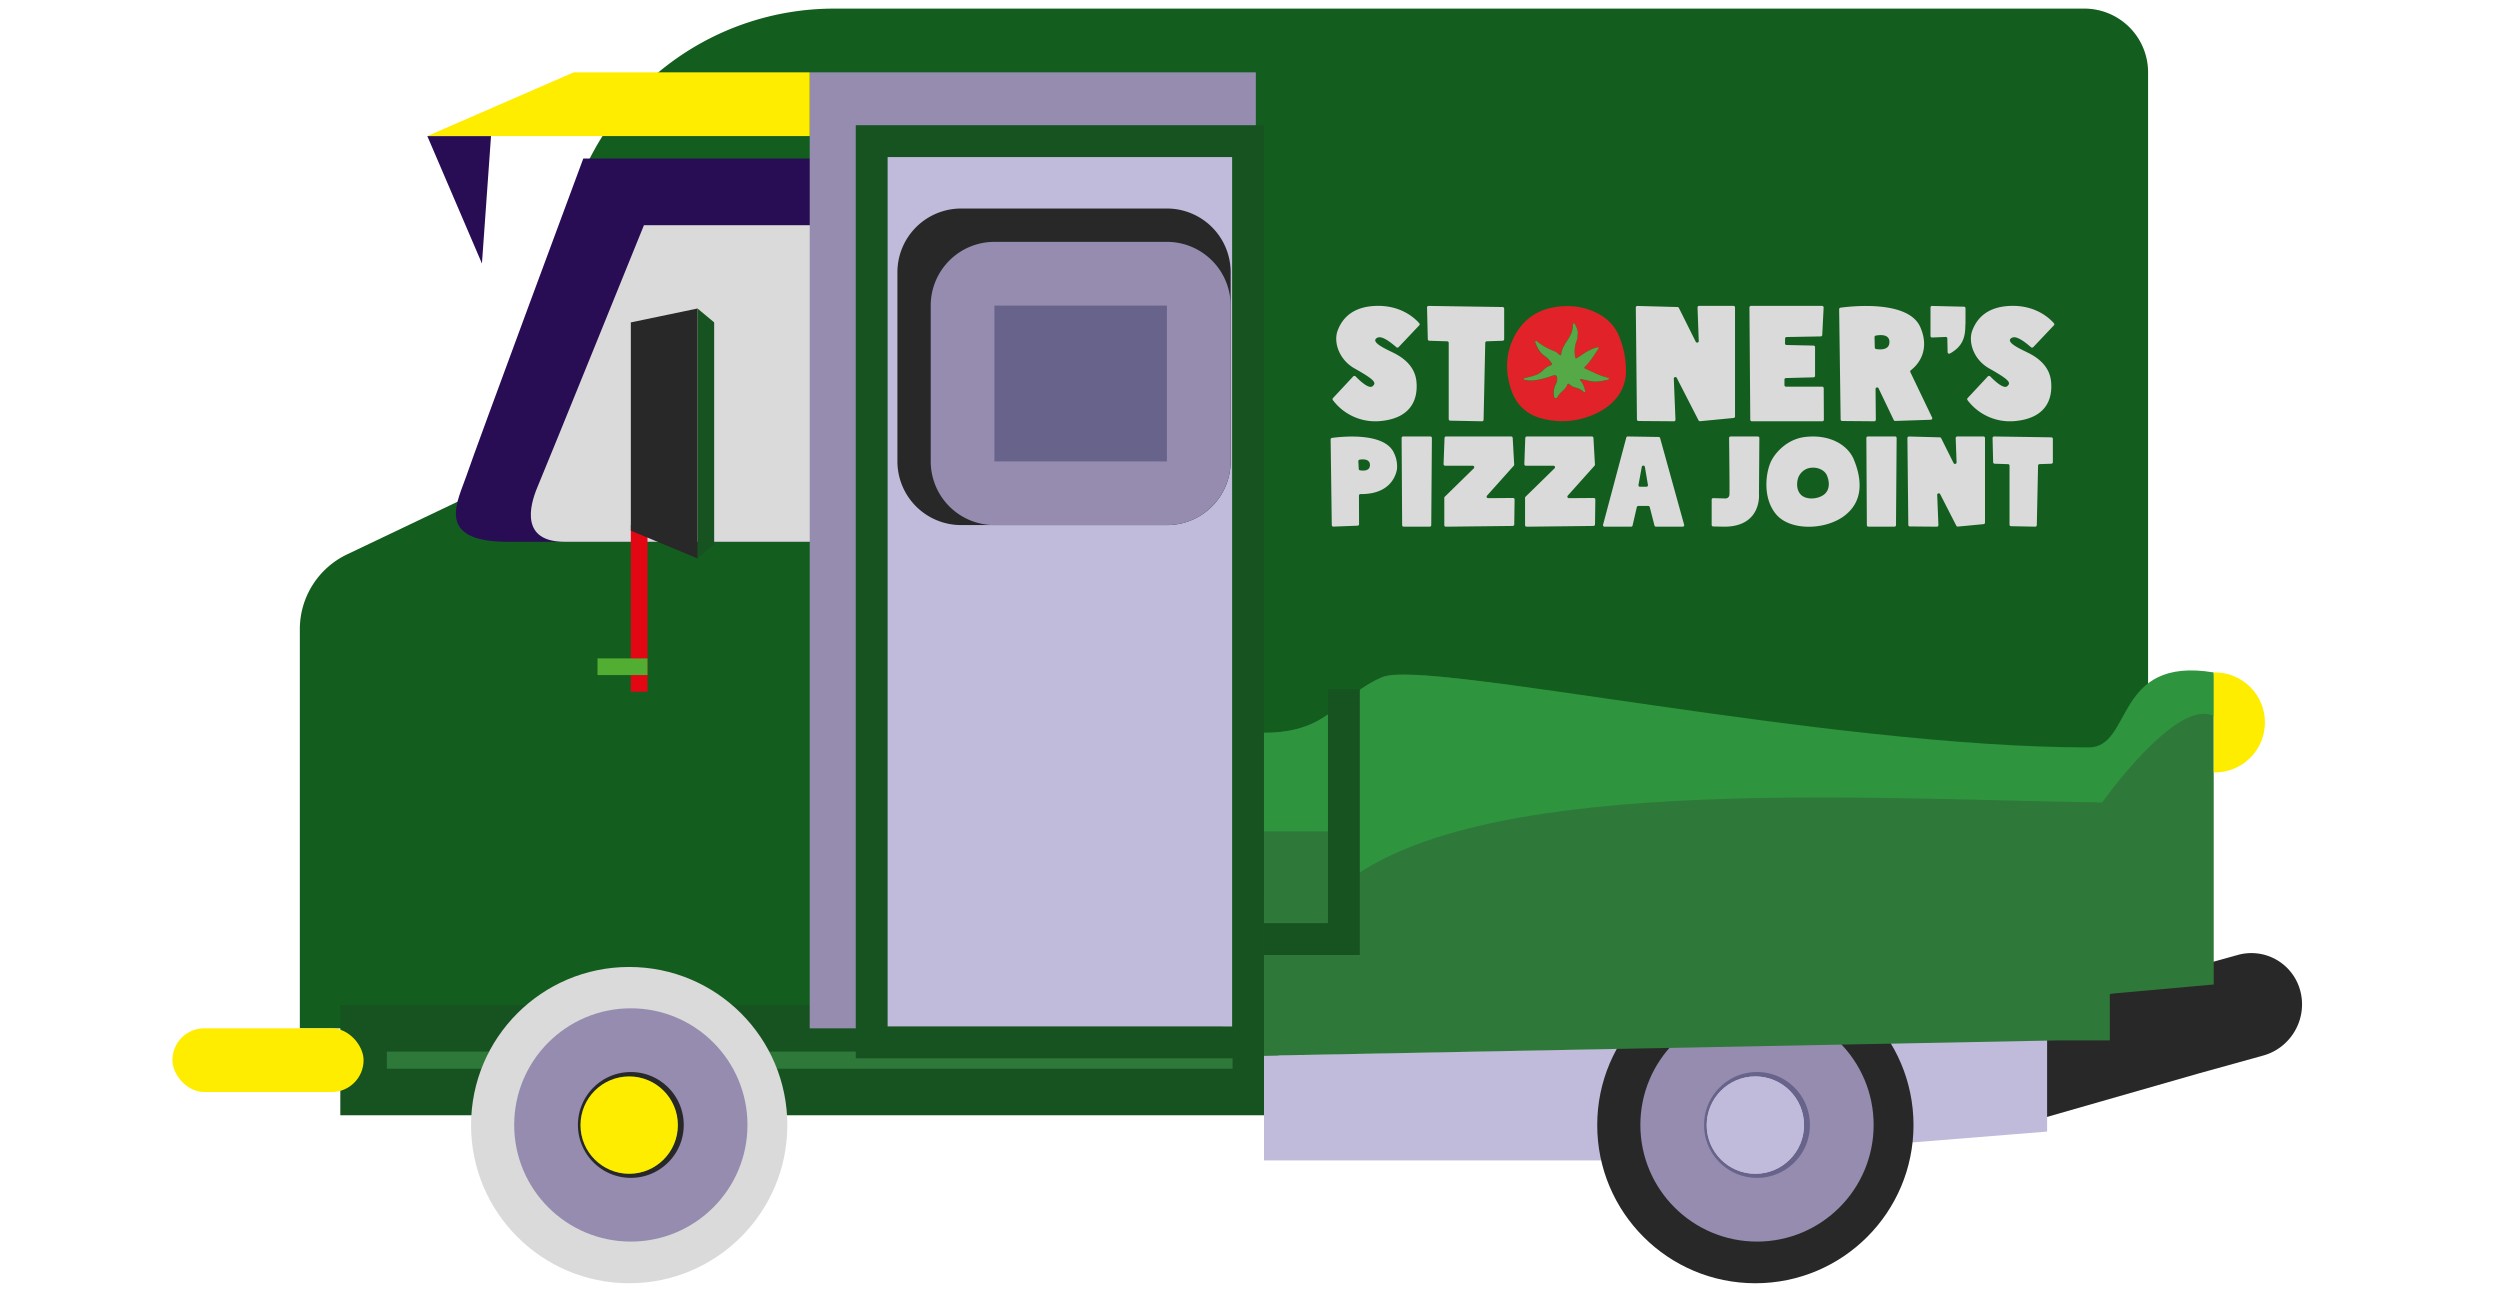 <svg xmlns='http://www.w3.org/2000/svg' width='90' height='47' fill='none' viewBox='0 0 79 47'>
    <g clip-path='url(#clip0_811_28999)'>
      <path fill='#280D55' d='M9.883 4.898h2.294l-.327 4.589z'></path>
      <path
        fill='#135E1F'
        d='M5.294 37.02V22.65c0-1.15.662-2.197 1.7-2.692l4.261-2.031 3.987-11.09A9.87 9.87 0 0 1 24.526.31h45.01a2.294 2.294 0 0 1 2.295 2.294V37.02z'
      ></path>
      <path
        fill='#2E7839'
        stroke='#175320'
        stroke-width='1.675'
        d='M7.589 37.019H39.71v2.294H7.589z'
      ></path>
      <path
        fill='#280D55'
        d='M23.808 19.504V5.708h-8.31S11.6 16.205 11.3 17.105s-1.2 2.4 1.481 2.4z'
      ></path>
      <path
        fill='#DADADA'
        d='M23.808 19.504V8.107h-6.126s-3.517 8.683-3.829 9.415c-.311.731-.592 1.982.97 1.982z'
      ></path>
      <circle cx='17.151' cy='40.504' r='5.693' fill='#DADADA'></circle>
      <circle
        cx='17.21'
        cy='40.498'
        r='3.052'
        fill='#282828'
        stroke='#958CAF'
        stroke-width='2.294'
      ></circle>
      <circle
        cx='17.151'
        cy='40.504'
        r='0.914'
        fill='#2E7839'
        stroke='#2E7839'
        stroke-width='1.675'
      ></circle>
      <circle cx='17.151' cy='40.504' r='1.752' fill='#FFED00'></circle>
      <rect width='6.883' height='2.294' x='0.706' y='37.019' fill='#FFED00' rx='1.147'></rect>
      <path fill='#E30613' d='M17.21 18.904h.6v5.998h-.6z'></path>
      <path fill='#52AE32' d='M17.81 23.703v.6h-1.8v-.6z'></path>
      <path fill='#175320' d='m19.61 11.106.6.5v7.998l-.6.5z'></path>
      <path fill='#282828' d='m17.21 11.606 2.4-.5v8.998l-2.4-1z'></path>
      <path
        fill='#67638A'
        stroke='#958CAF'
        stroke-width='2.294'
        d='M24.797 3.751h13.766v32.121H24.797z'
      ></path>
      <path fill='#175320' d='M27.224 24.352h2.8v1.278h-2.8z'></path>
      <path
        fill='#C0BADB'
        stroke='#175320'
        stroke-width='1.147'
        d='M25.881 5.081H39.43v32.444H25.881z'
      ></path>
      <path
        fill='#282828'
        d='M26.807 9.801a2.294 2.294 0 0 1 2.295-2.294h7.408A2.294 2.294 0 0 1 38.804 9.8v6.808a2.294 2.294 0 0 1-2.294 2.295h-7.408a2.294 2.294 0 0 1-2.295-2.295z'
      ></path>
      <path
        fill='#67638A'
        stroke='#958CAF'
        stroke-width='2.294'
        d='M29.153 11c0-.633.514-1.146 1.147-1.146h6.208c.634 0 1.148.513 1.148 1.147v5.608c0 .634-.514 1.148-1.148 1.148H30.3a1.147 1.147 0 0 1-1.147-1.148z'
      ></path>
      <path
        fill='#282828'
        d='m72.718 35.03 2.336-.65a1.82 1.82 0 0 1 2.261 1.31c.255 1-.343 2.033-1.337 2.309l-2.336.648-7.675 2.2.135-3.575z'
      ></path>
      <path
        fill='#C0BADB'
        d='M68.196 37.405v3.332l-5.533.445-.79-3.66s-4.48.18-6.851.18c-2.372 0-2.108 4.073-2.108 4.073h-12.91v-3.777l15.018-.297z'
      ></path>
      <circle cx='57.693' cy='40.504' r='5.693' fill='#282828'></circle>
      <circle
        cx='57.752'
        cy='40.498'
        r='3.052'
        fill='#67638A'
        stroke='#958CAF'
        stroke-width='2.294'
      ></circle>
      <circle cx='57.693' cy='40.504' r='1.752' fill='#C0BADB'></circle>
      <circle cx='57.693' cy='40.504' r='1.752' fill='#C0BADB'></circle>
      <path
        fill='#2E7839'
        d='M40.003 26.382c2.404 0 2.672-1.343 4.274-2.014 1.603-.67 16.054 2.685 25.643 2.685 1.603 0 1.376-3.373 4.274-2.774v11.163l-3.74.335v1.678h-1.87l-28.58.55z'
      ></path>
      <path
        fill='#2E953E'
        d='M40.003 26.38c2.382 0 2.647-1.298 4.235-1.99 1.588-.693 15.956 2.517 25.457 2.517 1.588 0 .9-3.299 4.499-2.699v1.572c-1.323-.692-4.02 3.11-4.02 3.11-9.082-.145-22.76-1.038-27.524 3.116V29.93h-2.647z'
      ></path>
      <path fill='#FFED00' d='M74.194 24.208a1.8 1.8 0 1 1 0 3.599z'></path>
      <path stroke='#175320' stroke-width='1.147' d='M40.003 33.806h2.877v-8.998'></path>
      <path fill='#FFED00' d='M15.155 2.604h8.494v2.294H9.883z'></path>
      <path
        fill='#DADADA'
        d='M44.035 12.193c-.141.143.318.356.6.493.28.136.795.433.856 1.044.061.612-.16 1.33-1.316 1.43a1.91 1.91 0 0 1-1.693-.758.054.054 0 0 1 .004-.069l.73-.783a.06.06 0 0 1 .083-.001c.12.124.467.462.607.36.16-.125.092-.232-.636-.642-.575-.32-.778-.973-.606-1.388.165-.422.55-.89 1.523-.867.834.025 1.29.49 1.408.627a.054.054 0 0 1-.002.072l-.743.786a.06.06 0 0 1-.08.004c-.482-.42-.646-.394-.735-.308M43.422 17.842l.004 1.028c0 .03-.024.054-.055.055l-.868.033a.056.056 0 0 1-.059-.054l-.041-3.084c0-.028.02-.051.049-.055.3-.042 1.882-.223 2.228.536a1.1 1.1 0 0 1 .11.602c-.049.248-.264.892-1.311.884a.056.056 0 0 0-.057.055m-.022-1.238.014.276a.056.056 0 0 0 .048.052c.104.017.352.035.356-.185.004-.234-.258-.218-.37-.2a.056.056 0 0 0-.048.057M45.015 15.712h.977c.031 0 .056.025.056.055l-.023 3.139c0 .03-.026.054-.057.054h-.935a.056.056 0 0 1-.056-.054l-.019-3.139c0-.03.026-.055.057-.055M48.997 16.765l-.965 1.078c-.032.036-.005.092.043.091l.893-.007c.032 0 .058.025.057.056l-.012.897c0 .03-.026.054-.056.054l-2.404.027a.056.056 0 0 1-.058-.055v-.985q0-.022.017-.038l1.045-1.023c.036-.035.01-.094-.04-.094h-.992a.056.056 0 0 1-.056-.057l.034-.943a.056.056 0 0 1 .056-.053h2.342c.03 0 .055.023.056.052l.054.96a.05.05 0 0 1-.014.04M51.904 16.765l-.965 1.078c-.032.036-.005.092.044.091l.892-.007c.032 0 .058.025.057.056l-.012.897c0 .03-.026.054-.056.054l-2.404.027a.056.056 0 0 1-.058-.055v-.985q0-.022.017-.038l1.045-1.023c.036-.035.01-.094-.04-.094h-.992a.056.056 0 0 1-.056-.057l.034-.943a.056.056 0 0 1 .057-.053h2.34c.03 0 .056.023.057.052l.054.96a.05.05 0 0 1-.014.04M55.074 18.961h-.958a.06.06 0 0 1-.055-.042l-.17-.663a.06.06 0 0 0-.055-.042h-.355a.06.06 0 0 0-.056.043l-.152.661a.056.056 0 0 1-.055.043h-.954a.055.055 0 0 1-.054-.069l.836-3.137a.056.056 0 0 1 .056-.042l1.109.018c.025 0 .047.017.053.04l.865 3.12a.055.055 0 0 1-.055.07m-1.248-1.502-.11-.651a.056.056 0 0 0-.056-.046.056.056 0 0 0-.056.045l-.119.651a.056.056 0 0 0 .056.065h.23c.034 0 .06-.03.055-.064M56.804 15.713h.977c.031 0 .056.025.056.055l-.014 2.021v.005c.004.053.073 1.154-1.234 1.167l-.414-.008a.056.056 0 0 1-.055-.055v-.91c0-.031.026-.056.058-.055l.43.012s.153.01.153-.162c.008-.159-.01-1.7-.014-2.014 0-.031.025-.056.057-.056M60.986 18.497c-.656.585-2.014.65-2.545.019-.527-.627-.364-1.634-.13-2.005 0 0 .388-.705 1.211-.784.847-.088 1.502.283 1.722.83.22.539.402 1.365-.258 1.94m-.713-1.373c-.072-.181-.306-.316-.584-.283-.282.027-.411.269-.411.269-.081.12-.148.473.038.682.177.213.637.195.87-.005.216-.195.159-.487.087-.663M61.746 15.712h.976c.032 0 .057.025.057.055l-.023 3.139c0 .03-.026.054-.057.054h-.935a.056.056 0 0 1-.057-.054l-.018-3.139c0-.03.025-.055.057-.055M65.909 18.869l-.924.088a.06.06 0 0 1-.057-.03l-.582-1.137c-.027-.053-.11-.032-.107.027l.044 1.087a.056.056 0 0 1-.057.057l-.97-.009a.056.056 0 0 1-.057-.054l-.032-3.128c0-.031.026-.057.058-.056l1.107.03q.034.002.05.031l.447.896c.027.053.11.033.108-.026l-.032-.875a.056.056 0 0 1 .056-.057h.942c.032 0 .057.025.057.055v3.046a.056.056 0 0 1-.051.055M68.403 15.8v.839c0 .03-.025.053-.055.055l-.423.014a.056.056 0 0 0-.055.054l-.045 2.144c-.001.03-.027.054-.058.054l-.869-.017a.056.056 0 0 1-.055-.055v-2.124a.056.056 0 0 0-.055-.055l-.48-.015a.056.056 0 0 1-.055-.054l-.021-.87c-.001-.031.025-.057.057-.057l2.058.031c.03 0 .055.025.055.055M48.65 11.108v1.104c0 .03-.025.053-.056.055l-.57.02a.056.056 0 0 0-.055.053l-.06 2.772c0 .03-.026.054-.057.054l-1.142-.022a.056.056 0 0 1-.056-.055v-2.747a.056.056 0 0 0-.054-.055l-.645-.02a.056.056 0 0 1-.054-.054l-.028-1.143c-.001-.032.025-.057.057-.057l2.663.04c.031 0 .056.025.056.055M56.91 15.047l-1.207.116a.06.06 0 0 1-.056-.03l-.783-1.528c-.027-.053-.11-.033-.107.026l.06 1.478a.056.056 0 0 1-.057.057l-1.273-.01a.056.056 0 0 1-.057-.055l-.041-4.032c0-.03.026-.056.058-.055l1.442.039q.034.001.05.031l.608 1.219c.027.053.11.033.108-.026l-.044-1.208a.056.056 0 0 1 .057-.057h1.237c.031 0 .056.025.056.055v3.925a.056.056 0 0 1-.05.055M60.154 13.975l.005 1.136c0 .03-.025.055-.056.055h-2.537a.056.056 0 0 1-.056-.054l-.03-4.044c0-.031.025-.056.057-.056h2.557c.032 0 .058.027.057.058l-.05.989a.056.056 0 0 1-.056.052l-1.226.022a.056.056 0 0 0-.056.054l-.003.177c0 .03.024.055.055.056l.971.021c.03.001.056.025.056.055v1.033c0 .03-.025.054-.056.055l-.99.026a.056.056 0 0 0-.056.055v.2c0 .03.026.055.057.055h1.3c.031 0 .057.025.057.055M63.272 13.396l.784 1.636a.055.055 0 0 1-.05.079l-1.278.043a.06.06 0 0 1-.053-.032l-.547-1.143c-.026-.053-.109-.035-.108.024l.01 1.108c0 .03-.026.056-.058.055l-1.153-.01a.056.056 0 0 1-.056-.055l-.054-3.97c0-.027.02-.05.048-.054.346-.048 2.41-.29 2.864.678.315.693.086 1.25-.333 1.576a.054.054 0 0 0-.015.065m-1.29-1.259.01.375c0 .026.02.048.046.053.127.021.476.054.481-.247.005-.306-.36-.262-.492-.236a.055.055 0 0 0-.045.055M64.614 12.68l-.01-.496a.056.056 0 0 0-.058-.054l-.49.02a.056.056 0 0 1-.058-.055v-1.026c0-.031.026-.056.058-.055l1.147.027c.03 0 .055.025.055.055v.542l-.006.079v.003c0 .404-.088.75-.554 1.006-.037.02-.083-.005-.084-.047M66.882 12.193c-.14.143.318.356.6.493.281.136.795.433.856 1.044.062.612-.159 1.33-1.315 1.43a1.91 1.91 0 0 1-1.694-.758.054.054 0 0 1 .004-.069l.73-.783a.06.06 0 0 1 .084-.001c.12.124.466.462.606.36.16-.125.092-.232-.636-.642-.575-.32-.777-.973-.606-1.388.166-.422.551-.89 1.524-.867.834.025 1.29.49 1.407.627a.054.054 0 0 1-.001.072l-.744.786a.06.06 0 0 1-.08.004c-.481-.42-.646-.394-.735-.308'
      ></path>
      <path
        fill='#E12228'
        d='M53.036 13.382c-.007.59-.341 1.126-.998 1.463a2.82 2.82 0 0 1-1.942.242c-.605-.132-1.006-.494-1.197-1.065-.202-.605-.2-1.22.061-1.797.342-.755.97-1.162 1.83-1.202a2.36 2.36 0 0 1 1.188.24c.396.199.682.492.835.904.13.35.222.706.222 1.215zm-1.741-1.343c.016-.124-.038-.238-.096-.353-.011-.022-.03-.047-.057-.042-.033.006-.023.04-.023.063a.8.8 0 0 1-.1.385c-.112.218-.294.402-.32.66-.004.052-.043.047-.076.014a.5.5 0 0 0-.166-.117 2.3 2.3 0 0 1-.616-.346c-.017-.014-.037-.044-.064-.022-.02.018-.014.048-.004.07.078.183.166.36.344.473a.9.9 0 0 1 .232.248c.031.043.028.063-.027.084a.7.7 0 0 0-.277.18.7.7 0 0 1-.25.163c-.126.054-.261.075-.393.114-.022.006-.06-.006-.058.03.002.026.036.03.06.036.121.03.244.026.366.009.216-.03.423-.09.626-.166.101-.037.153 0 .158.103a.36.36 0 0 1-.037.183.74.74 0 0 0-.079.45c.006.034.011.072.057.08.041.005.057-.026.073-.053a.9.9 0 0 1 .159-.187c.074-.071.151-.14.19-.24.017-.045.042-.058.086-.014.056.055.13.088.207.11a.64.64 0 0 1 .285.142c.015.014.028.036.053.024.027-.013.013-.035.01-.055a.9.9 0 0 0-.145-.338c-.015-.023-.055-.041-.032-.07.02-.024.056-.002.082.003.102.019.204.045.306.065.206.038.403-.007.601-.05.02-.005.047-.01.048-.036.003-.033-.03-.035-.052-.042q-.078-.023-.155-.045c-.215-.066-.41-.174-.613-.263-.079-.034-.09-.04-.024-.104.184-.18.31-.406.458-.613.012-.016.027-.036.01-.057-.015-.02-.037-.012-.06-.007-.106.023-.201.073-.298.122-.138.069-.26.165-.39.247-.056.034-.087.04-.098-.042a1.1 1.1 0 0 1 .055-.549.6.6 0 0 0 .04-.244z'
      ></path>
      <path
        fill='#56A947'
        d='M51.294 12.04a.6.6 0 0 1-.04.244c-.07.177-.08.361-.054.55.01.08.042.076.097.04.13-.081.251-.176.391-.247.096-.048.192-.098.299-.121.021-.004.043-.013.06.007.016.021 0 .04-.011.057-.15.208-.274.432-.459.613-.064.063-.054.07.025.104.204.089.4.196.612.263l.156.045c.022.007.055.009.052.042-.002.026-.028.03-.048.035-.198.042-.397.09-.6.05-.103-.019-.205-.045-.307-.065-.028-.005-.063-.026-.082-.002-.024.029.016.047.032.069a.9.9 0 0 1 .145.338c.004.02.018.042-.01.056-.026.012-.04-.01-.054-.024a.64.64 0 0 0-.285-.143.46.46 0 0 1-.206-.11c-.045-.044-.07-.03-.087.014-.038.1-.114.17-.19.24a.9.9 0 0 0-.158.187c-.017.027-.032.06-.073.053-.046-.007-.05-.045-.057-.08a.74.74 0 0 1 .079-.45q.043-.089.037-.182-.007-.157-.158-.103c-.203.075-.41.136-.626.165a1 1 0 0 1-.366-.008c-.024-.007-.06-.01-.06-.037-.002-.037.036-.023.058-.03.13-.038.267-.06.394-.114a.7.7 0 0 0 .25-.163.7.7 0 0 1 .276-.18c.054-.02.058-.042.027-.084a.9.9 0 0 0-.232-.247c-.179-.114-.266-.29-.344-.474-.01-.022-.017-.052.004-.07.027-.021.046.009.064.022.186.148.393.26.616.346.065.025.116.07.165.118.034.033.073.038.078-.014.024-.259.207-.443.319-.66a.8.8 0 0 0 .1-.386c0-.022-.01-.056.023-.062.028-.005.046.02.057.042.058.113.112.229.096.353z'
      ></path>
    </g>
    <defs>
      <clipPath id='clip0_811_28999'>
        <path fill='#fff' d='M.706.31h78.009v45.887H.705z'></path>
      </clipPath>
    </defs>
  </svg>